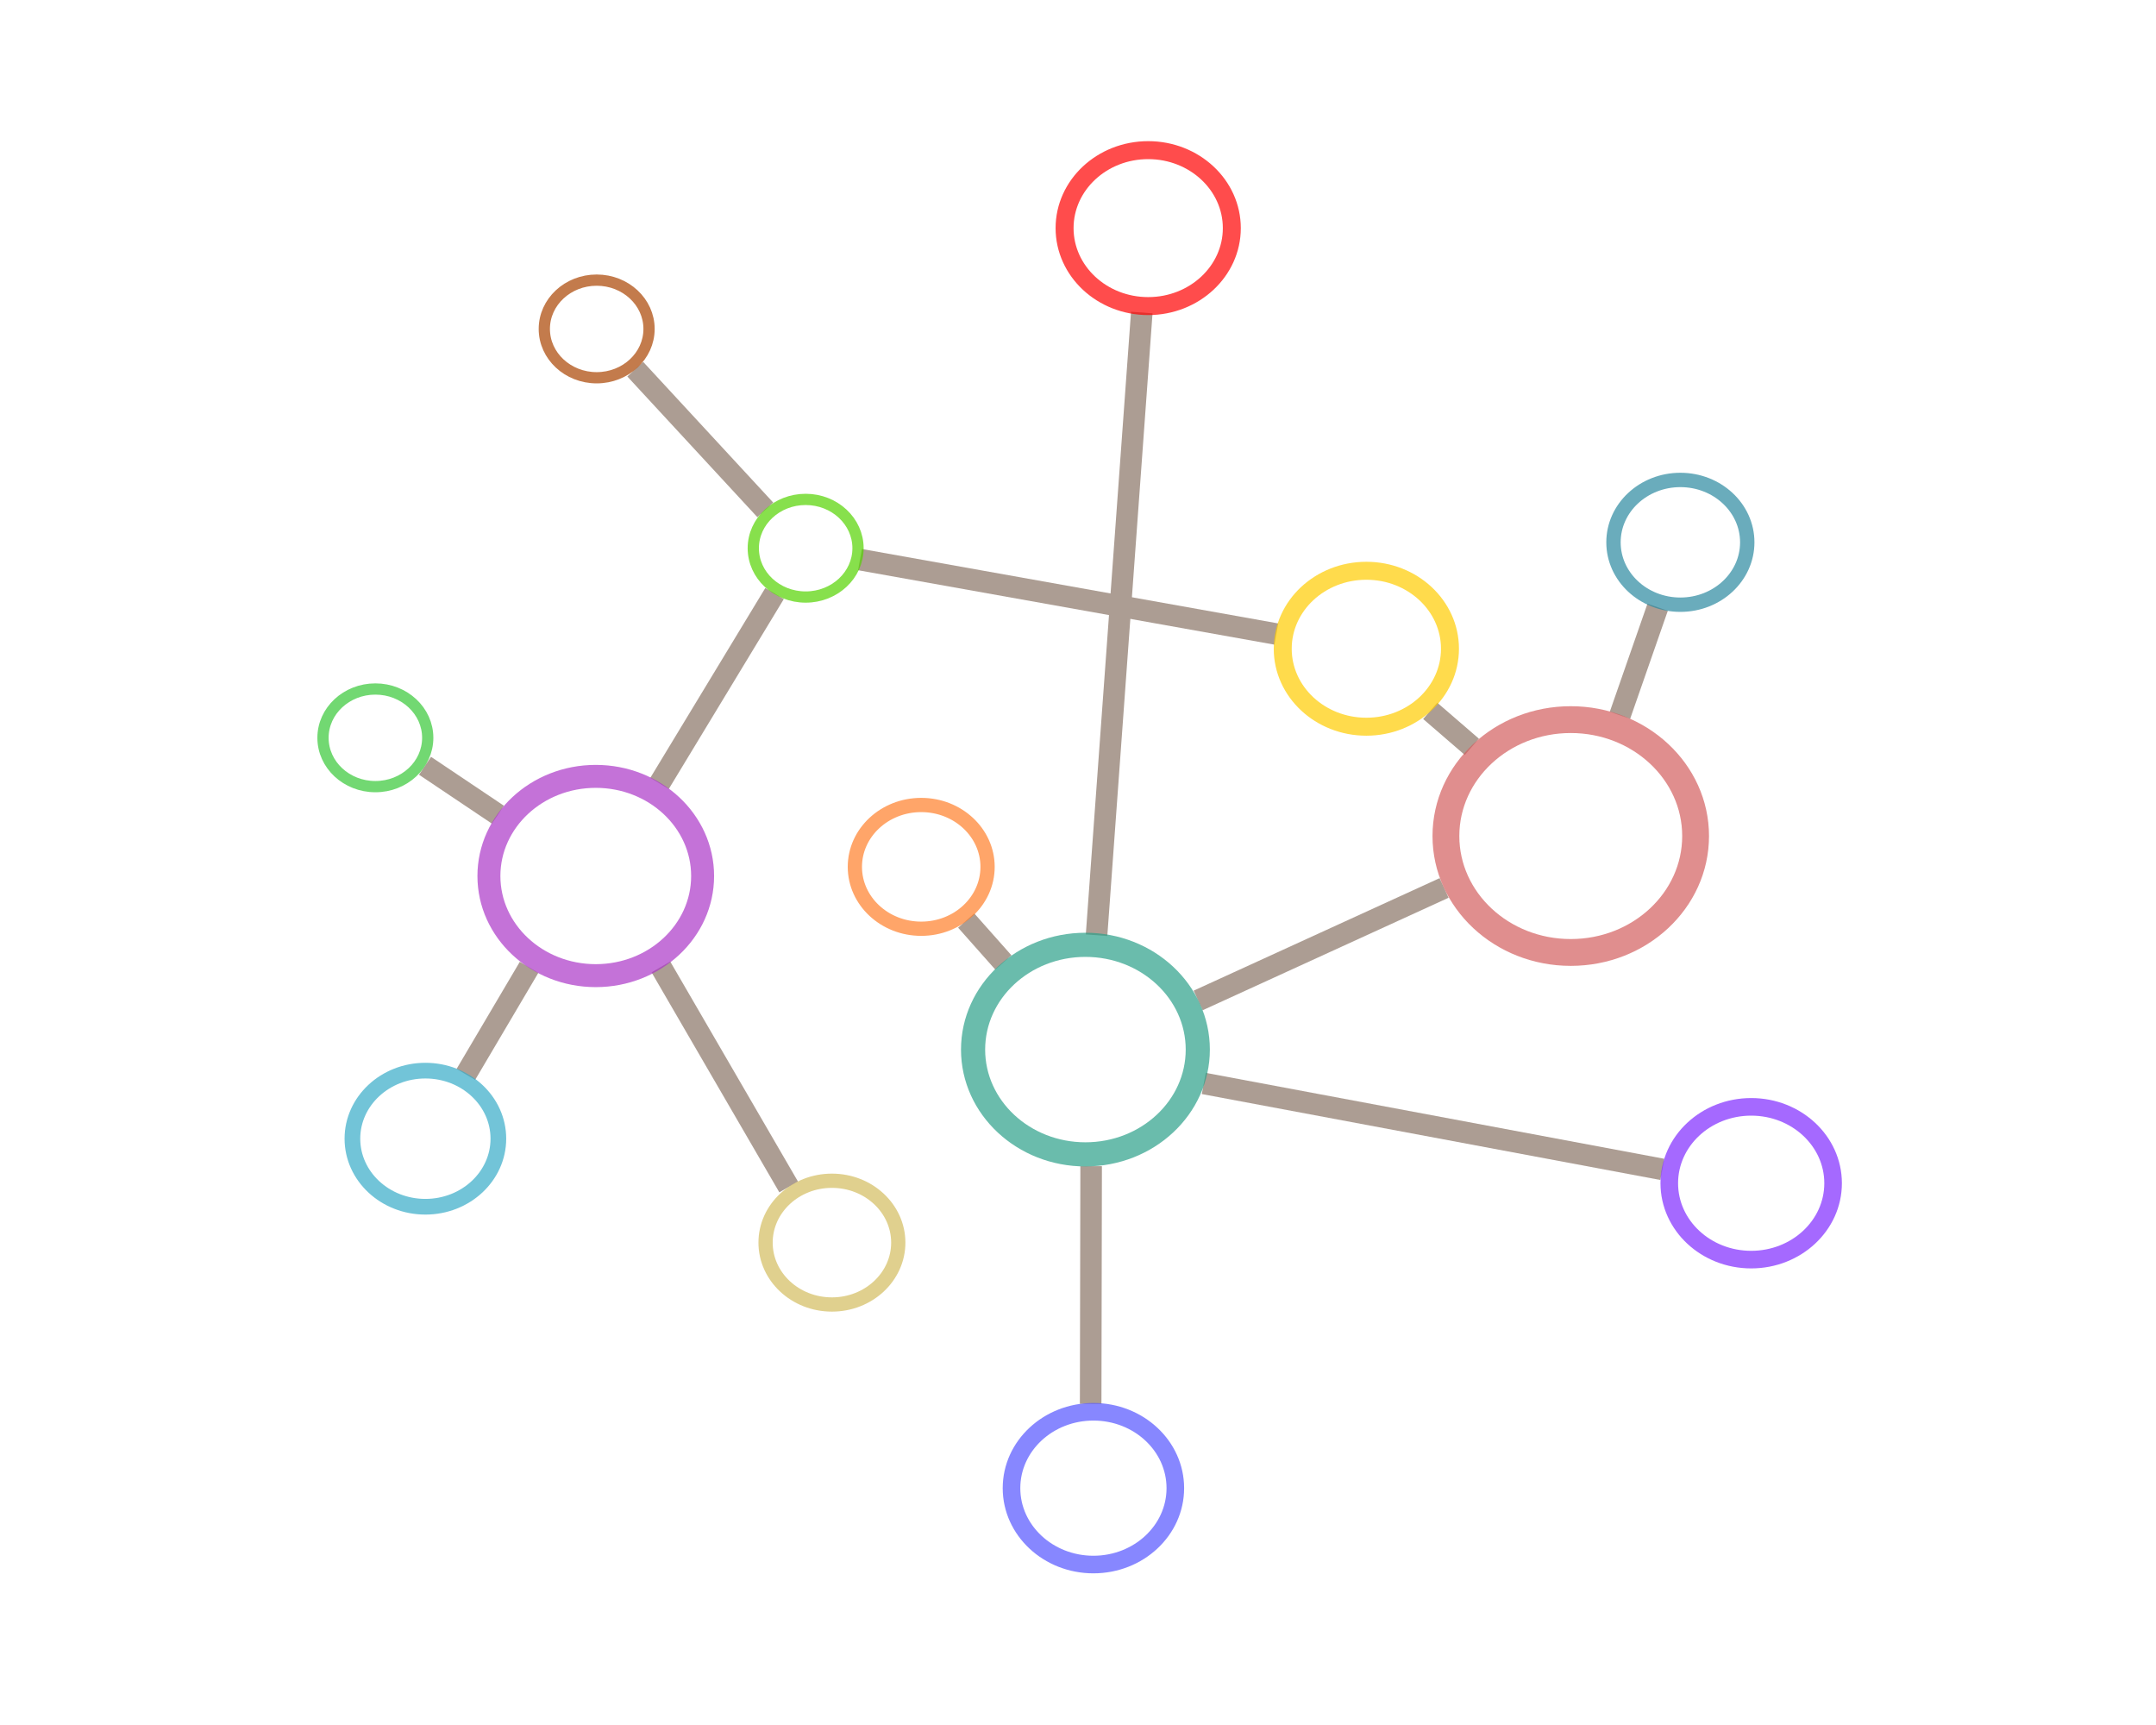 <?xml version="1.0" encoding="UTF-8" standalone="no"?>
<svg
   xmlns:dc="http://purl.org/dc/elements/1.1/"
   xmlns:cc="http://creativecommons.org/ns#"
   xmlns:rdf="http://www.w3.org/1999/02/22-rdf-syntax-ns#"
   xmlns:svg="http://www.w3.org/2000/svg"
   xmlns="http://www.w3.org/2000/svg"
   xmlns:sodipodi="http://sodipodi.sourceforge.net/DTD/sodipodi-0.dtd"
   xmlns:inkscape="http://www.inkscape.org/namespaces/inkscape"
   version="1.1"
   x="0px"
   y="0px"
   viewBox="0 0 125 100"
   enable-background="new 0 0 100 100"
   xml:space="preserve"
   id="svg2"
   inkscape:version="0.91 r13725"
   sodipodi:docname="network1.svg"
   width="125"
   height="100"
   inkscape:export-filename="/home/local/USHERBROOKE/bida2502/GitHub/talk_seminar2UdeS/images/gif_images/network1.png"
   inkscape:export-xdpi="90"
   inkscape:export-ydpi="90"><defs
     id="defs12" /><sodipodi:namedview
     pagecolor="#ffffff"
     bordercolor="#666666"
     borderopacity="1"
     objecttolerance="10"
     gridtolerance="10"
     guidetolerance="10"
     inkscape:pageopacity="0"
     inkscape:pageshadow="2"
     inkscape:window-width="3118"
     inkscape:window-height="1758"
     id="namedview10"
     showgrid="false"
     inkscape:zoom="15.104"
     inkscape:cx="45.36454"
     inkscape:cy="55.860237"
     inkscape:window-x="82"
     inkscape:window-y="42"
     inkscape:window-maximized="1"
     inkscape:current-layer="svg2" /><path
     style="fill:none;fill-rule:evenodd;stroke:#ac9d93;stroke-width:1.25;stroke-linecap:butt;stroke-linejoin:miter;stroke-miterlimit:4;stroke-dasharray:none;stroke-opacity:1"
     d="m 66.198,18.119 -2.622,36.095"
     id="path8275"
     inkscape:connector-curvature="0" /><path
     style="fill:none;fill-rule:evenodd;stroke:#ac9d93;stroke-width:1.25;stroke-linecap:butt;stroke-linejoin:miter;stroke-miterlimit:4;stroke-dasharray:none;stroke-opacity:1"
     d="m 49.86,32.441 24.14,4.315"
     id="path8277"
     inkscape:connector-curvature="0" /><path
     style="fill:none;fill-rule:evenodd;stroke:#ac9d93;stroke-width:1.25;stroke-linecap:butt;stroke-linejoin:miter;stroke-miterlimit:4;stroke-dasharray:none;stroke-opacity:1"
     d="m 96.106,35.202 -2.185,6.267"
     id="path8279"
     inkscape:connector-curvature="0" /><path
     style="fill:none;fill-rule:evenodd;stroke:#ac9d93;stroke-width:1.25;stroke-linecap:butt;stroke-linejoin:miter;stroke-miterlimit:4;stroke-dasharray:none;stroke-opacity:1"
     d="m 82.92,41.209 2.416,2.086"
     id="path8281"
     inkscape:connector-curvature="0" /><path
     style="fill:none;fill-rule:evenodd;stroke:#ac9d93;stroke-width:1.25;stroke-linecap:butt;stroke-linejoin:miter;stroke-miterlimit:4;stroke-dasharray:none;stroke-opacity:1"
     d="M 83.726,51.475 69.466,57.997"
     id="path8283"
     inkscape:connector-curvature="0" /><path
     style="fill:none;fill-rule:evenodd;stroke:#ac9d93;stroke-width:1.25;stroke-linecap:butt;stroke-linejoin:miter;stroke-miterlimit:4;stroke-dasharray:none;stroke-opacity:1"
     d="m 69.793,62.809 26.585,4.981"
     id="path8285"
     inkscape:connector-curvature="0" /><path
     style="fill:none;fill-rule:evenodd;stroke:#ac9d93;stroke-width:1.25;stroke-linecap:butt;stroke-linejoin:miter;stroke-miterlimit:4;stroke-dasharray:none;stroke-opacity:1"
     d="m 56.017,53.365 2.157,2.43"
     id="path8287"
     inkscape:connector-curvature="0" /><path
     style="fill:none;fill-rule:evenodd;stroke:#ac9d93;stroke-width:1.25;stroke-linecap:butt;stroke-linejoin:miter;stroke-miterlimit:4;stroke-dasharray:none;stroke-opacity:1"
     d="m 63.262,67.604 -0.028,13.781"
     id="path8289"
     inkscape:connector-curvature="0" /><path
     style="fill:none;fill-rule:evenodd;stroke:#ac9d93;stroke-width:1.25;stroke-linecap:butt;stroke-linejoin:miter;stroke-miterlimit:4;stroke-dasharray:none;stroke-opacity:1"
     d="m 38.317,56.054 7.407,12.754"
     id="path8291"
     inkscape:connector-curvature="0" /><path
     style="fill:none;fill-rule:evenodd;stroke:#ac9d93;stroke-width:1.25;stroke-linecap:butt;stroke-linejoin:miter;stroke-miterlimit:4;stroke-dasharray:none;stroke-opacity:1"
     d="m 30.675,56.076 -3.666,6.209"
     id="path8293"
     inkscape:connector-curvature="0" /><path
     style="fill:none;fill-rule:evenodd;stroke:#ac9d93;stroke-width:1.25;stroke-linecap:butt;stroke-linejoin:miter;stroke-miterlimit:4;stroke-dasharray:none;stroke-opacity:1"
     d="m 24.642,44.393 4.227,2.836"
     id="path8295"
     inkscape:connector-curvature="0" /><path
     style="fill:none;fill-rule:evenodd;stroke:#ac9d93;stroke-width:1.25;stroke-linecap:butt;stroke-linejoin:miter;stroke-miterlimit:4;stroke-dasharray:none;stroke-opacity:1"
     d="M 38.238,45.416 44.907,34.407"
     id="path8297"
     inkscape:connector-curvature="0" /><path
     style="fill:none;fill-rule:evenodd;stroke:#ac9d93;stroke-width:1.25;stroke-linecap:butt;stroke-linejoin:miter;stroke-miterlimit:4;stroke-dasharray:none;stroke-opacity:1"
     d="m 36.831,21.402 7.539,8.156"
     id="path8299"
     inkscape:connector-curvature="0" /><ellipse
     style="opacity:0.7;fill:none;fill-opacity:1;stroke:#ff0000;stroke-width:1.042;stroke-linecap:round;stroke-linejoin:round;stroke-miterlimit:4;stroke-dasharray:none;stroke-dashoffset:0;stroke-opacity:1"
     id="path8076"
     cx="66.57"
     cy="13.224"
     rx="4.848"
     ry="4.52" /><ellipse
     style="opacity:0.7;fill:none;fill-opacity:1;stroke:#ffcc00;stroke-width:1.042;stroke-linecap:round;stroke-linejoin:round;stroke-miterlimit:4;stroke-dasharray:none;stroke-dashoffset:0;stroke-opacity:1"
     id="path8076-2"
     cx="79.218"
     cy="37.608"
     rx="4.848"
     ry="4.52" /><ellipse
     style="opacity:0.7;fill:none;fill-opacity:1;stroke:#2c89a0;stroke-width:0.833;stroke-linecap:round;stroke-linejoin:round;stroke-miterlimit:4;stroke-dasharray:none;stroke-dashoffset:0;stroke-opacity:1"
     id="path8076-2-8"
     cx="97.424"
     cy="31.439"
     rx="3.878"
     ry="3.616" /><ellipse
     style="opacity:0.7;fill:none;fill-opacity:1;stroke:#d35f5f;stroke-width:1.555;stroke-linecap:round;stroke-linejoin:round;stroke-miterlimit:4;stroke-dasharray:none;stroke-dashoffset:0;stroke-opacity:1"
     id="path8076-2-8-4"
     cx="91.069"
     cy="48.466"
     rx="7.238"
     ry="6.749" /><ellipse
     style="opacity:0.7;fill:none;fill-opacity:1;stroke:#2ca089;stroke-width:1.4;stroke-linecap:round;stroke-linejoin:round;stroke-miterlimit:4;stroke-dasharray:none;stroke-dashoffset:0;stroke-opacity:1"
     id="path8076-2-8-4-7"
     cx="62.931"
     cy="60.846"
     rx="6.514"
     ry="6.074" /><ellipse
     style="opacity:0.7;fill:none;fill-opacity:1;stroke:#7f2aff;stroke-width:1.02;stroke-linecap:round;stroke-linejoin:round;stroke-miterlimit:4;stroke-dasharray:none;stroke-dashoffset:0;stroke-opacity:1"
     id="path8076-2-8-4-7-2"
     cx="101.53"
     cy="68.593"
     rx="4.749"
     ry="4.428" /><ellipse
     style="opacity:0.7;fill:none;fill-opacity:1;stroke:#d3bc5f;stroke-width:0.826;stroke-linecap:round;stroke-linejoin:round;stroke-miterlimit:4;stroke-dasharray:none;stroke-dashoffset:0;stroke-opacity:1"
     id="path8076-2-8-4-7-2-4-0"
     cx="48.233"
     cy="72.036"
     rx="3.847"
     ry="3.587" /><ellipse
     style="opacity:0.7;fill:none;fill-opacity:1;stroke:#ff7f2a;stroke-width:0.826;stroke-linecap:round;stroke-linejoin:round;stroke-miterlimit:4;stroke-dasharray:none;stroke-dashoffset:0;stroke-opacity:1"
     id="path8076-2-8-4-7-2-4-0-6"
     cx="53.41"
     cy="50.253"
     rx="3.847"
     ry="3.587" /><ellipse
     style="opacity:0.7;fill:none;fill-opacity:1;stroke:#37abc8;stroke-width:0.909;stroke-linecap:round;stroke-linejoin:round;stroke-miterlimit:4;stroke-dasharray:none;stroke-dashoffset:0;stroke-opacity:1"
     id="path8076-2-8-4-7-2-4-0-6-2"
     cx="24.663"
     cy="66.011"
     rx="4.231"
     ry="3.945" /><ellipse
     style="opacity:0.7;fill:none;fill-opacity:1;stroke:#ab37c8;stroke-width:1.331;stroke-linecap:round;stroke-linejoin:round;stroke-miterlimit:4;stroke-dasharray:none;stroke-dashoffset:0;stroke-opacity:1"
     id="path8076-2-8-4-7-2-4-0-6-2-9"
     cx="34.541"
     cy="50.783"
     rx="6.195"
     ry="5.776" /><ellipse
     style="opacity:0.7;fill:none;fill-opacity:1;stroke:#37c837;stroke-width:0.652;stroke-linecap:round;stroke-linejoin:round;stroke-miterlimit:4;stroke-dasharray:none;stroke-dashoffset:0;stroke-opacity:1"
     id="path8076-2-8-4-7-2-4-0-6-2-9-9"
     cx="21.763"
     cy="42.772"
     rx="3.036"
     ry="2.83" /><ellipse
     style="opacity:0.7;fill:none;fill-opacity:1;stroke:#55d400;stroke-width:0.652;stroke-linecap:round;stroke-linejoin:round;stroke-miterlimit:4;stroke-dasharray:none;stroke-dashoffset:0;stroke-opacity:1"
     id="path8076-2-8-4-7-2-4-0-6-2-9-9-0"
     cx="46.71"
     cy="31.781"
     rx="3.036"
     ry="2.83" /><ellipse
     style="opacity:0.7;fill:none;fill-opacity:1;stroke:#aa4400;stroke-width:0.652;stroke-linecap:round;stroke-linejoin:round;stroke-miterlimit:4;stroke-dasharray:none;stroke-dashoffset:0;stroke-opacity:1"
     id="path8076-2-8-4-7-2-4-0-6-2-9-9-0-8"
     cx="34.594"
     cy="19.069"
     rx="3.036"
     ry="2.83" /><ellipse
     style="opacity:0.7;fill:none;fill-opacity:1;stroke:#5555ff;stroke-width:1.02;stroke-linecap:round;stroke-linejoin:round;stroke-miterlimit:4;stroke-dasharray:none;stroke-dashoffset:0;stroke-opacity:1"
     id="path8076-2-8-4-7-2-4"
     cx="63.394"
     cy="86.27"
     rx="4.749"
     ry="4.428" /></svg>